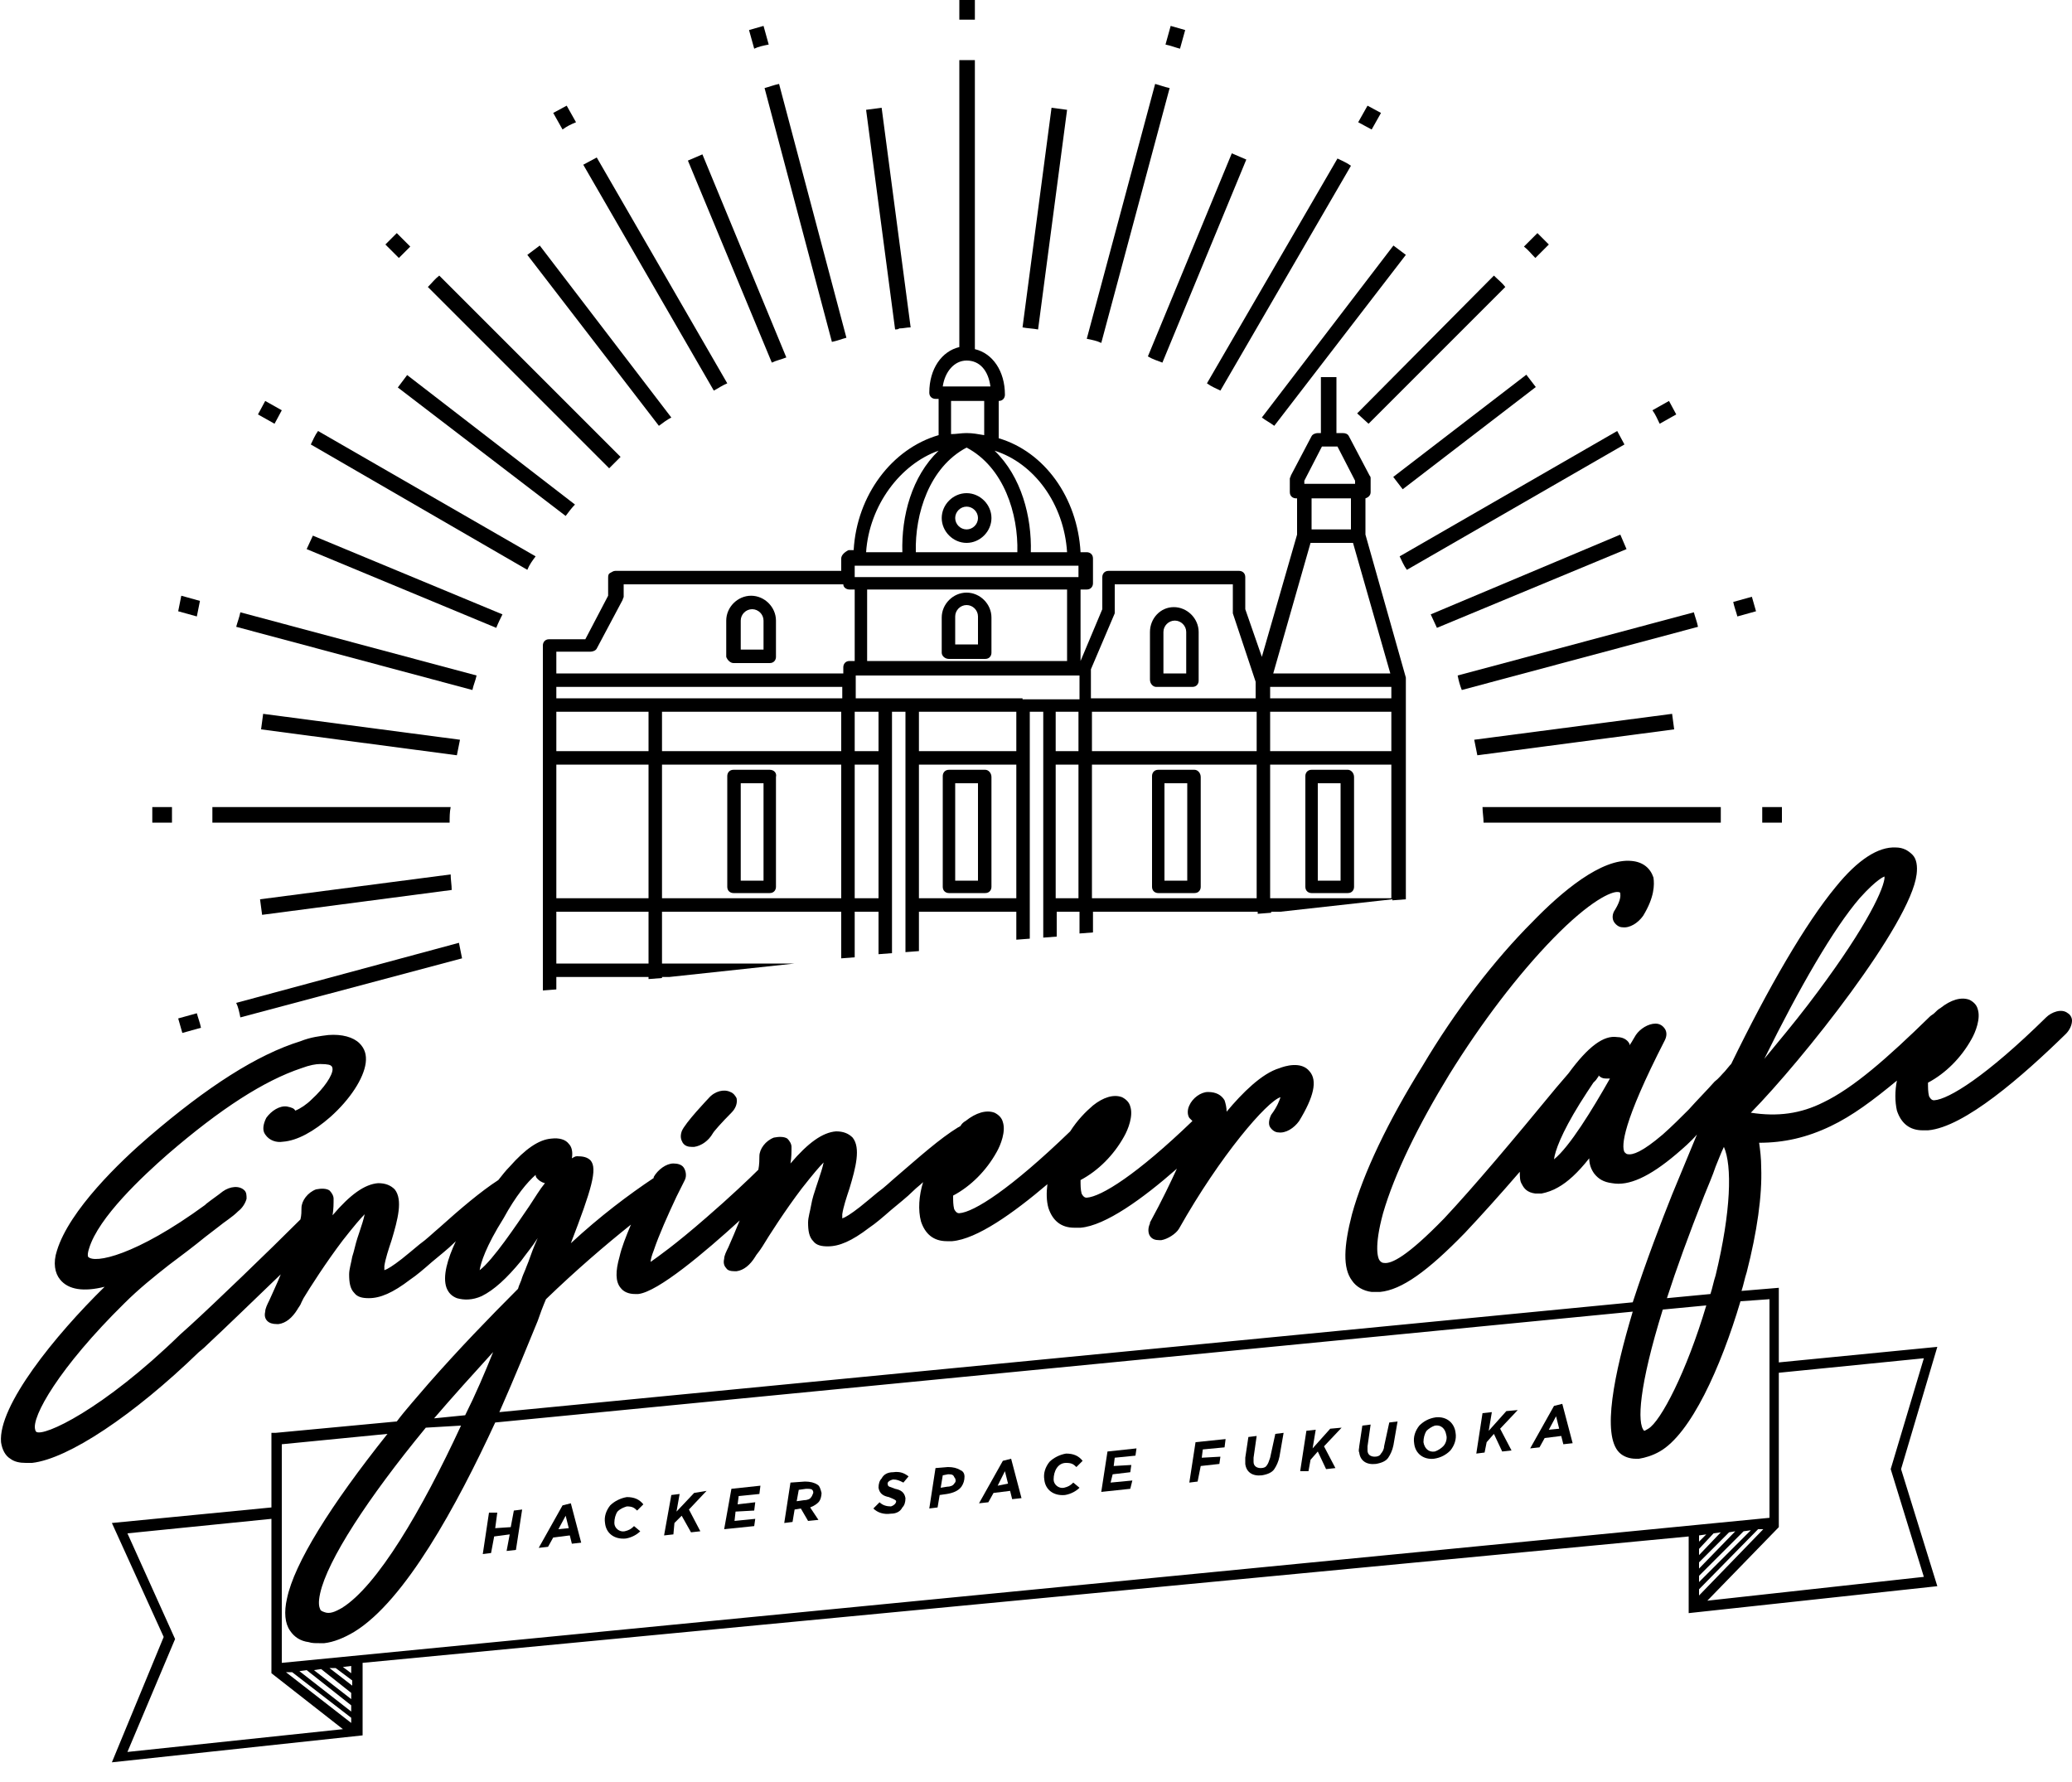 <?xml version="1.0" encoding="utf-8"?>
<!-- Generator: Adobe Illustrator 23.0.4, SVG Export Plug-In . SVG Version: 6.00 Build 0)  -->
<svg version="1.1" id="レイヤー_1" xmlns="http://www.w3.org/2000/svg" xmlns:xlink="http://www.w3.org/1999/xlink" x="0px"
	 y="0px" viewBox="0 0 200 172" style="enable-background:new 0 0 200 172;" xml:space="preserve">
<style type="text/css">
	.st0{fill:#000;}
</style>
<g>
	<path class="st0" d="M86.8,31.7c0.4,0,0.7-0.1,1.1-0.1l-2.8-21.2l-1.5,0.2l2.8,21.2C86.5,31.8,86.7,31.8,86.8,31.7z"/>
	<path class="st0" d="M75.9,34.5l-8.1-19.6l-1.4,0.6L74.5,35C74.9,34.8,75.4,34.7,75.9,34.5z"/>
	<path class="st0" d="M64.8,40.3L52.1,23.7l-1.2,0.9l12.7,16.5C64,40.8,64.4,40.5,64.8,40.3z"/>
	<path class="st0" d="M55.5,48.7L39.3,36.2l-0.9,1.2l16.2,12.4C54.9,49.4,55.2,49,55.5,48.7z"/>
	<path class="st0" d="M48.5,59.3l-18.3-7.6L29.6,53l18.3,7.6C48.1,60.1,48.3,59.7,48.5,59.3z"/>
	<path class="st0" d="M44.4,71.4l-19-2.5l-0.2,1.5l18.9,2.5C44.2,72.4,44.3,71.9,44.4,71.4z"/>
	<path class="st0" d="M142.3,71.4c0.1,0.5,0.2,1,0.3,1.5l19-2.5l-0.2-1.5L142.3,71.4z"/>
	<path class="st0" d="M25.3,88.3l18.3-2.4c0-0.5-0.1-1-0.1-1.5l-18.4,2.4L25.3,88.3z"/>
	<path class="st0" d="M138.1,59.3c0.2,0.4,0.4,0.9,0.6,1.3l18.3-7.6l-0.6-1.4L138.1,59.3z"/>
	<rect x="133.3" y="41" transform="matrix(0.793 -0.609 0.609 0.793 3.807 94.7)" class="st0" width="16.2" height="1.5"/>
	<path class="st0" d="M123,41.1l12.7-16.5l-1.2-0.9l-12.7,16.6C122.2,40.6,122.6,40.8,123,41.1z"/>
	<path class="st0" d="M112.2,35l8.1-19.6l-1.4-0.6l-8.1,19.6C111.3,34.7,111.7,34.8,112.2,35z"/>
	<path class="st0" d="M103,10.6l-1.5-0.2l-2.8,21.2c0.5,0.1,1,0.1,1.5,0.2L103,10.6z"/>
	<path class="st0" d="M94.1,0h-1.5v1.9c0.5,0,1,0,1.5,0V0z"/>
	<path class="st0" d="M80.3,33c0.5-0.1,1-0.3,1.4-0.4L75.2,8.1c-0.5,0.1-1,0.3-1.4,0.4L80.3,33z"/>
	<path class="st0" d="M74.2,4.3l-0.5-1.8l-1.4,0.4l0.5,1.8C73.2,4.5,73.7,4.4,74.2,4.3z"/>
	<path class="st0" d="M70.2,37L57.6,15.2c-0.4,0.2-0.9,0.5-1.3,0.7l12.6,21.8C69.3,37.5,69.7,37.2,70.2,37z"/>
	<path class="st0" d="M55.6,11.8l-0.9-1.6l-1.3,0.7l0.9,1.6C54.7,12.2,55.1,12,55.6,11.8z"/>
	<path class="st0" d="M59.9,44.1L42.4,26.6c-0.4,0.3-0.7,0.7-1.1,1.1l17.5,17.5C59.2,44.8,59.5,44.5,59.9,44.1z"/>
	<path class="st0" d="M39.6,23.8l-1.3-1.3l-1.1,1.1l1.3,1.3C38.9,24.5,39.2,24.2,39.6,23.8z"/>
	<path class="st0" d="M51.7,53.7l-21-12.1c-0.3,0.4-0.5,0.9-0.7,1.3L50.9,55C51.1,54.5,51.4,54.1,51.7,53.7z"/>
	<path class="st0" d="M27.2,39.6l-1.6-0.9L24.9,40l1.6,0.9C26.7,40.5,27,40,27.2,39.6z"/>
	<path class="st0" d="M46,65.2l-22.8-6.1c-0.1,0.5-0.3,1-0.4,1.4l22.8,6.1C45.7,66.1,45.9,65.7,46,65.2z"/>
	<path class="st0" d="M19.3,58l-1.8-0.5L17.2,59l1.8,0.5C19.1,59,19.2,58.5,19.3,58z"/>
	<path class="st0" d="M16.6,77.9h-1.9v1.5h1.9C16.6,78.9,16.6,78.4,16.6,77.9z"/>
	<path class="st0" d="M172,77.9h-1.9c0,0.5,0,1,0,1.5h1.9V77.9z"/>
	<path class="st0" d="M43.4,79.4c0-0.5,0-1,0.1-1.5H20.5c0,0.5,0,1,0,1.5H43.4z"/>
	<path class="st0" d="M166.1,79.4c0-0.5,0-1,0-1.5h-23c0,0.5,0.1,1,0.1,1.5H166.1z"/>
	<path class="st0" d="M169.5,59l-0.4-1.4l-1.8,0.5c0.1,0.5,0.3,1,0.4,1.4L169.5,59z"/>
	<path class="st0" d="M141.1,66.6l22.8-6.1c-0.1-0.5-0.3-1-0.4-1.4l-22.8,6.1C140.8,65.7,140.9,66.1,141.1,66.6z"/>
	<path class="st0" d="M19.4,99.2c-0.1-0.5-0.3-1-0.4-1.4l-1.8,0.5l0.4,1.4L19.4,99.2z"/>
	<path class="st0" d="M23.2,98.2l21.4-5.7c-0.1-0.5-0.2-1-0.3-1.5l-21.5,5.8C23,97.2,23.1,97.7,23.2,98.2z"/>
	<path class="st0" d="M161.8,40l-0.7-1.3l-1.6,0.9c0.3,0.4,0.5,0.9,0.7,1.3L161.8,40z"/>
	<path class="st0" d="M135.8,55l21-12.1c-0.2-0.4-0.5-0.9-0.7-1.3l-21,12.1C135.3,54.1,135.5,54.6,135.8,55z"/>
	<path class="st0" d="M132.1,40.9l13.2-13.2c-0.3-0.4-0.7-0.7-1.1-1.1L131,39.9L132.1,40.9z"/>
	<path class="st0" d="M149.5,23.6l-1.1-1.1l-1.3,1.3c0.4,0.3,0.7,0.7,1.1,1.1L149.5,23.6z"/>
	<path class="st0" d="M117.8,37.7L130.4,16c-0.4-0.3-0.9-0.5-1.3-0.7L116.5,37C116.9,37.3,117.4,37.5,117.8,37.7z"/>
	<path class="st0" d="M133.3,10.9l-1.3-0.7l-0.9,1.6c0.4,0.2,0.9,0.5,1.3,0.7L133.3,10.9z"/>
	<path class="st0" d="M114.4,2.9L113,2.5l-0.5,1.8c0.5,0.1,1,0.3,1.4,0.4L114.4,2.9z"/>
	<path class="st0" d="M112.9,8.5c-0.5-0.1-1-0.3-1.4-0.4l-6.6,24.6c0.5,0.1,1,0.2,1.4,0.4L112.9,8.5z"/>
	<path class="st0" d="M93.3,47.6c-1.3,0-2.4,1.1-2.4,2.4c0,1.3,1.1,2.4,2.4,2.4c1.3,0,2.4-1.1,2.4-2.4
		C95.7,48.7,94.6,47.6,93.3,47.6z M93.3,51.1c-0.6,0-1.1-0.5-1.1-1.1c0-0.6,0.5-1.1,1.1-1.1c0.6,0,1.1,0.5,1.1,1.1
		C94.4,50.6,93.9,51.1,93.3,51.1z"/>
	<path class="st0" d="M70.8,64h3.5c0.4,0,0.6-0.3,0.6-0.6v-3.5c0-1.3-1.1-2.4-2.4-2.4c-1.3,0-2.4,1.1-2.4,2.4v3.5
		C70.2,63.7,70.5,64,70.8,64z M71.5,59.9c0-0.6,0.5-1.1,1.1-1.1c0.6,0,1.1,0.5,1.1,1.1v2.8h-2.2V59.9z"/>
	<path class="st0" d="M91.6,63.6h3.5c0.4,0,0.6-0.3,0.6-0.6v-3.4c0-1.3-1.1-2.4-2.4-2.4c-1.3,0-2.4,1.1-2.4,2.4v3.4
		C90.9,63.3,91.2,63.6,91.6,63.6z M92.2,59.5c0-0.6,0.5-1.1,1.1-1.1c0.6,0,1.1,0.5,1.1,1.1v2.7h-2.2V59.5z"/>
	<path class="st0" d="M111.6,66.3h3.5c0.4,0,0.6-0.3,0.6-0.6V61c0-1.3-1.1-2.4-2.4-2.4S111,59.7,111,61v4.6
		C111,66,111.3,66.3,111.6,66.3z M112.3,61c0-0.6,0.5-1.1,1.1-1.1s1.1,0.5,1.1,1.1v4h-2.2V61z"/>
	<path class="st0" d="M74.3,74.3h-3.5c-0.4,0-0.6,0.3-0.6,0.6v10.7c0,0.4,0.3,0.6,0.6,0.6h3.5c0.4,0,0.6-0.3,0.6-0.6V75
		C75,74.6,74.7,74.3,74.3,74.3z M73.7,85h-2.2v-9.4h2.2V85z"/>
	<path class="st0" d="M95.1,74.3h-3.5c-0.4,0-0.6,0.3-0.6,0.6v10.7c0,0.4,0.3,0.6,0.6,0.6h3.5c0.4,0,0.6-0.3,0.6-0.6V75
		C95.7,74.6,95.4,74.3,95.1,74.3z M94.4,85h-2.2v-9.4h2.2V85z"/>
	<path class="st0" d="M115.3,74.3h-3.5c-0.4,0-0.6,0.3-0.6,0.6v10.7c0,0.4,0.3,0.6,0.6,0.6h3.5c0.4,0,0.6-0.3,0.6-0.6V75
		C115.9,74.6,115.6,74.3,115.3,74.3z M114.6,85h-2.2v-9.4h2.2V85z"/>
	<path class="st0" d="M130.1,74.3h-3.5c-0.4,0-0.6,0.3-0.6,0.6v10.7c0,0.4,0.3,0.6,0.6,0.6h3.5c0.4,0,0.6-0.3,0.6-0.6V75
		C130.7,74.6,130.4,74.3,130.1,74.3z M129.4,85h-2.2v-9.4h2.2V85z"/>
	<path class="st0" d="M81.2,53.9v1.2l-21.8,0h0c-0.2,0-0.3,0.1-0.5,0.2s-0.2,0.3-0.2,0.5v1.7l-2.2,4.2H53c-0.4,0-0.6,0.3-0.6,0.6
		v3.4V68v27.6l1.3-0.1v-1.2h8.9v0.2l1.3-0.1v-0.1h0.7L76.7,93H63.9v-5h17.3v4.5l1.3-0.1V88h2.3v4.1l1.3-0.1V68.7h1.3v23.2l1.3-0.1
		V88h9.4v2.7l1.3-0.1V68.7h1.3v21.8l1.3-0.1V88h2.2v2.1l1.3-0.1V88h15.9v0.2l1.3-0.1V88h0.9l10.8-1.2v0.1l1.3-0.1V68v-2.4
		c0-0.1,0-0.1,0-0.2l-3.9-13.8v-3.5c0.3-0.1,0.5-0.3,0.5-0.6v-1.3c0-0.1,0-0.2-0.1-0.3l-2-3.8c-0.1-0.2-0.3-0.3-0.6-0.3H129v-5.4
		h-1.5v5.4h-0.3c-0.2,0-0.5,0.1-0.6,0.3l-2,3.8c0,0.1-0.1,0.2-0.1,0.3v1.3c0,0.4,0.3,0.6,0.6,0.6h0.1v3.5l-3.4,11.8l-1.6-4.6v-3.1
		c0-0.4-0.3-0.6-0.6-0.6H107c-0.4,0-0.6,0.3-0.6,0.6v3.1l-2.1,5h0v-6.9h0.5h0.1c0.4,0,0.6-0.3,0.6-0.6v-2.4c0-0.4-0.3-0.6-0.6-0.6
		h-0.1h-0.5c-0.3-5.3-3.5-9.7-7.9-11v-3.6h0c0.4,0,0.6-0.3,0.6-0.6c0-2.3-1.2-4-2.9-4.4v-2.3c0,0,0,0,0,0V5.8c-0.2,0-0.4,0-0.6,0
		c-0.3,0-0.6,0-0.9,0v9.7h0v18c-1.7,0.4-2.9,2.1-2.9,4.4c0,0.4,0.3,0.6,0.6,0.6h0.3v3.5c-4.5,1.3-7.9,5.8-8.2,11.1h-0.5
		C81.5,53.3,81.2,53.6,81.2,53.9z M57,62.9c0.2,0,0.5-0.1,0.6-0.3l2.5-4.7c0-0.1,0.1-0.2,0.1-0.3v-1.2l21.2,0c0,0.3,0.3,0.5,0.6,0.5
		h0.5v6.9h-0.5c-0.4,0-0.6,0.3-0.6,0.6V65H53.7v-2.1H57z M93.3,43.2c3.6,1.9,5,6.4,4.9,10.1h-9.8C88.3,49.6,89.7,45.1,93.3,43.2z
		 M103.6,54.6h0.5v1.1h-0.5H82.5v-1.1H83H103.6z M53.7,73.8h8.9v12.9h-8.9V73.8z M53.7,72.5v-3.8h8.9v3.8H53.7z M53.7,66.3h27.6v1.1
		H53.7V66.3z M63.9,68.7h17.3v3.8H63.9V68.7z M62.6,93h-8.9v-5h8.9V93z M63.9,86.7V73.8h17.3v12.9H63.9z M82.5,86.7V73.8h2.3v12.9
		H82.5z M84.8,72.5h-2.3v-3.8h2.3V72.5z M88.7,86.7V73.8h9.4v12.9H88.7z M98.1,72.5h-9.4v-3.8h9.4V72.5z M98.7,67.4H88.1h-2.6h-2.9
		v-1.7v-0.5h21.1h0.5v2.3h-2.8H98.7z M122.6,68.7h11.7v3.8h-11.7V68.7z M134.3,67.4h-11.7v-1.1h11.7V67.4z M121.3,72.5h-15.9v-3.8
		h15.9V72.5z M104.1,68.7v3.8h-2.2v-3.8H104.1z M101.9,86.7V73.8h2.2v12.9H101.9z M105.4,86.7V73.8h15.9v12.9H105.4z M122.6,86.7
		V73.8h11.7v12.9H122.6z M127.6,43.1h1.5l1.7,3.3v0.3H126c0,0-0.1,0-0.1,0v-0.3L127.6,43.1z M130.4,48.1v3h-3.8v-3H130.4z
		 M126.5,52.4h4.1l3.6,12.6h-11.3L126.5,52.4z M107.6,59.2c0-0.1,0-0.2,0-0.2v-2.6h11.4v2.6c0,0.1,0,0.1,0,0.2l2.2,6.6v1.6h-15.9
		v-2.8L107.6,59.2z M103,63.8H83.7v-6.9H103V63.8z M103,53.3h-3.5c0.1-3.4-0.9-7.3-3.5-9.8C99.8,44.7,102.7,48.6,103,53.3z
		 M93.3,34.8c1.3,0,2.1,1,2.3,2.5H91C91.2,35.9,92.1,34.8,93.3,34.8z M91.9,38.7H95v3.3c-0.6-0.1-1.1-0.2-1.7-0.2
		c-0.5,0-1,0.1-1.5,0.1V38.7z M90.6,43.5c-2.6,2.5-3.6,6.3-3.5,9.8h-3.5C83.9,48.8,86.9,44.8,90.6,43.5z"/>
	<polygon class="st0" points="49.3,147.4 47.8,147.5 48,146 47.2,146 46.6,150 47.4,149.9 47.7,148.3 49.2,148.1 48.9,149.7 
		49.8,149.6 50.4,145.7 49.6,145.8 	"/>
	<path class="st0" d="M54.3,145.3l-2.3,4.1l0.9-0.1l0.5-0.9l1.6-0.2l0.2,0.8l0.9-0.1l-1-3.8L54.3,145.3z M53.9,147.6l0.7-1.3
		l0.3,1.2L53.9,147.6z"/>
	<path class="st0" d="M60.5,145.4c0.5,0,0.7,0.1,1,0.4l0.6-0.6c-0.4-0.5-0.9-0.7-1.6-0.7c-0.6,0.1-1.2,0.4-1.6,0.8
		c-0.4,0.5-0.6,1.1-0.5,1.7c0.1,1,0.9,1.6,2,1.5c0.6-0.1,1.1-0.4,1.4-0.7l-0.6-0.5c-0.3,0.3-0.5,0.4-0.9,0.5c-0.5,0.1-1-0.3-1-0.8
		c0-0.4,0.1-0.8,0.3-1.1C59.9,145.6,60.2,145.5,60.5,145.4z"/>
	<polygon class="st0" points="67,144.1 65.3,145.9 65.6,144.2 64.8,144.3 64.1,148.2 65,148.1 65.1,147 65.8,146.3 66.7,147.9 
		67.6,147.8 66.5,145.7 68.2,143.9 	"/>
	<polygon class="st0" points="69.9,147.6 72.8,147.3 72.9,146.6 70.9,146.8 71,145.9 72.8,145.8 72.9,145 71.2,145.2 71.3,144.4 
		73.3,144.2 73.4,143.4 70.6,143.7 	"/>
	<path class="st0" d="M78.9,143.3c-0.3-0.2-0.7-0.3-1.2-0.3l-1.4,0.1l-0.6,3.9l0.8-0.1l0.2-1.2l0.6-0.1l0.7,1.2l1-0.1l-0.8-1.2
		c0.5-0.2,0.7-0.4,0.8-0.5c0.2-0.2,0.3-0.6,0.3-0.9C79.2,143.7,79.1,143.4,78.9,143.3z M78.3,144.5c-0.1,0.2-0.4,0.3-0.7,0.3
		l-0.7,0.1l0.2-1.1l0.7-0.1c0.3,0,0.5,0,0.6,0.1c0.1,0.1,0.1,0.2,0.1,0.3C78.4,144.3,78.4,144.4,78.3,144.5z"/>
	<path class="st0" d="M86.2,142.8c0.4,0,0.6,0.1,1,0.3l0.5-0.6c-0.4-0.3-0.8-0.5-1.5-0.4c-0.5,0-0.9,0.2-1.1,0.6
		c-0.2,0.2-0.3,0.5-0.3,0.9c0.1,0.6,0.5,0.8,1,0.9c0.5,0.2,0.7,0.3,0.7,0.4c0,0.2-0.2,0.4-0.5,0.5c-0.4,0-0.8-0.1-1.1-0.4l-0.6,0.6
		c0.4,0.4,1,0.6,1.7,0.5c0.5,0,0.9-0.2,1.1-0.6c0.2-0.2,0.3-0.5,0.3-0.9c-0.1-0.6-0.5-0.8-1-0.9c-0.5-0.2-0.7-0.2-0.7-0.4
		C85.6,143.1,85.8,142.9,86.2,142.8z"/>
	<path class="st0" d="M92.7,141.9c-0.3-0.2-0.7-0.3-1.2-0.3l-1.2,0.1l-0.6,3.9l0.8-0.1l0.2-1.2l0.7-0.1c0.6-0.1,1.1-0.3,1.4-0.7
		c0.2-0.3,0.3-0.6,0.3-1C93.1,142.3,93,142,92.7,141.9z M92.1,143.2c-0.1,0.2-0.4,0.3-0.7,0.3l-0.6,0.1l0.2-1.2l0.5-0.1
		c0.2,0,0.4,0,0.5,0.1c0.1,0.1,0.1,0.2,0.2,0.3C92.3,143,92.2,143.1,92.1,143.2z"/>
	<path class="st0" d="M96.8,141l-2.3,4.1l0.9-0.1l0.5-0.9l1.6-0.2l0.2,0.8l0.9-0.1l-1-3.8L96.8,141z M96.3,143.4L97,142l0.3,1.2
		L96.3,143.4z"/>
	<path class="st0" d="M102.9,141.2c0.5,0,0.7,0.1,1,0.4l0.6-0.6c-0.4-0.5-0.9-0.7-1.6-0.7c-0.6,0.1-1.2,0.4-1.6,0.8
		c-0.4,0.5-0.6,1.1-0.5,1.7c0.1,1,0.9,1.6,2,1.5c0.6-0.1,1.1-0.4,1.4-0.7l-0.6-0.5c-0.3,0.3-0.5,0.4-0.9,0.5c-0.5,0.1-1-0.3-1-0.8
		c0-0.4,0.1-0.8,0.3-1.1C102.2,141.4,102.5,141.2,102.9,141.2z"/>
	<polygon class="st0" points="106.3,144 109.1,143.7 109.3,142.9 107.2,143.1 107.4,142.3 109.1,142.1 109.2,141.4 107.5,141.5 
		107.6,140.7 109.6,140.5 109.7,139.8 106.9,140.1 	"/>
	<polygon class="st0" points="114.8,143.1 115.6,143 115.9,141.5 117.7,141.3 117.8,140.6 116,140.7 116.1,139.9 118.2,139.7 
		118.3,138.9 115.4,139.2 	"/>
	<path class="st0" d="M122.6,140.7c-0.1,0.3-0.2,0.6-0.3,0.7c-0.1,0.2-0.3,0.3-0.6,0.3c-0.4,0-0.7-0.2-0.7-0.6c0-0.2,0-0.3,0-0.4
		l0.3-2.1l-0.8,0.1l-0.3,2c0,0.2,0,0.4,0,0.6c0.1,0.8,0.7,1.2,1.6,1.1c0.6-0.1,1-0.3,1.2-0.6c0.2-0.3,0.4-0.7,0.5-1.2l0.4-2.3
		l-0.8,0.1L122.6,140.7z"/>
	<polygon class="st0" points="128.4,137.9 126.7,139.8 127,138 126.1,138.1 125.5,142 126.3,142 126.5,140.9 127.2,140.1 128,141.8 
		128.9,141.7 127.8,139.6 129.5,137.8 	"/>
	<path class="st0" d="M133.6,139.6c0,0.3-0.2,0.6-0.3,0.7c-0.1,0.2-0.3,0.3-0.6,0.3c-0.4,0-0.7-0.2-0.7-0.6c0-0.2,0-0.3,0-0.4
		l0.3-2.1l-0.8,0.1l-0.3,2c0,0.2-0.1,0.4,0,0.6c0.1,0.8,0.7,1.2,1.6,1.1c0.6-0.1,1-0.3,1.2-0.6c0.2-0.3,0.4-0.7,0.5-1.2l0.4-2.3
		l-0.8,0.1L133.6,139.6z"/>
	<path class="st0" d="M138.6,136.8c-0.7,0.1-1.2,0.4-1.6,0.8c-0.4,0.5-0.6,1.1-0.5,1.7c0.1,1,0.9,1.6,1.9,1.5
		c0.7-0.1,1.2-0.4,1.6-0.8c0.4-0.5,0.6-1.1,0.5-1.7C140.4,137.4,139.7,136.7,138.6,136.8z M139.3,139.6c-0.2,0.2-0.5,0.4-0.8,0.5
		c-0.6,0.1-1-0.3-1.1-0.9c0-0.4,0.1-0.8,0.3-1.1c0.2-0.2,0.5-0.4,0.8-0.5c0.6-0.1,1,0.3,1.1,0.9
		C139.7,138.8,139.6,139.3,139.3,139.6z"/>
	<polygon class="st0" points="145.4,136.2 143.7,138.1 144,136.3 143.1,136.4 142.5,140.3 143.3,140.2 143.5,139.2 144.2,138.4 
		145,140.1 145.9,140 144.8,137.9 146.5,136.1 	"/>
	<path class="st0" d="M150,135.7l-2.3,4.1l0.9-0.1l0.5-0.9l1.6-0.2l0.2,0.8l0.9-0.1l-1-3.8L150,135.7z M149.5,138l0.7-1.3l0.3,1.2
		L149.5,138z"/>
	<path class="st0" d="M70.5,105.4c-0.6-0.3-1.5-0.1-2.1,0.6c0,0-2.3,2.4-2.6,3.2c-0.2,0.6,0,0.9,0.1,1.1c0.2,0.3,0.5,0.4,0.9,0.4
		c0.1,0,0.1,0,0.2,0h0c0.7-0.1,1.4-0.6,1.8-1.3c0.1-0.2,0.9-1.1,1.8-2c0.4-0.4,0.6-0.9,0.5-1.4C71,105.8,70.8,105.5,70.5,105.4z"/>
	<path class="st0" d="M183.1,107.2c0.4,1.2,1.2,1.9,2.5,1.9c0.1,0,0.3,0,0.4,0l0.1,0c3.5-0.3,9.1-5.2,13.3-9.3
		c0.4-0.4,0.6-0.9,0.6-1.3c0-0.3-0.2-0.6-0.4-0.7c-0.6-0.5-1.6-0.1-2.1,0.4c-5.8,5.7-9.4,7.9-10.8,8c-0.1,0-0.3,0-0.5-0.4
		c-0.1-0.4-0.1-0.8-0.1-1.3c1.7-0.9,3.2-2.4,4.2-4.2c0.4-0.7,0.9-2,0.6-2.9c-0.1-0.4-0.4-0.7-0.8-0.9c-0.8-0.3-1.8,0-2.8,0.8
		c-0.2,0.1-0.4,0.3-0.6,0.5c-0.1,0.1-0.3,0.2-0.4,0.3c-4.2,4.1-7.4,6.9-10.3,8.3c-2.2,1.1-4.4,1.4-7,1c5-5.1,15.4-18.2,16-23
		c0.1-0.8,0-1.5-0.4-1.9c-0.4-0.4-0.9-0.7-1.6-0.7c-1.7-0.1-3.7,1.2-5.8,3.8c-2.9,3.5-6.5,9.7-10.1,17.1c0,0,0,0-0.1,0.1l-0.5,0.6
		c-0.3,0.3-0.6,0.7-1,1c-0.8,0.9-1.7,1.8-2.5,2.7c-0.8,0.8-1.6,1.6-2.5,2.4c-2,1.7-2.9,2-3.4,1.9c-0.1,0-0.2-0.1-0.3-0.2
		c-0.3-0.6-0.2-2.8,3.9-10.8c0.2-0.4,0.2-0.8,0-1.1c-0.2-0.3-0.5-0.5-0.9-0.5c-0.7,0-1.5,0.5-1.9,1.1l-0.3,0.5
		c-0.1,0.2-0.2,0.3-0.3,0.5c0,0,0,0,0-0.1c-0.1-0.3-0.5-0.7-1.2-0.7c-1.3-0.2-2.8,0.9-4.7,3.5l-1.2,1.4c-4.2,5.1-7.9,9.5-10.8,12.6
		c-3.6,3.7-5.1,4.4-5.8,4.3c-0.2,0-0.3-0.1-0.4-0.2c-0.2-0.2-0.6-1.3,0.3-4.6c1.1-3.8,3.4-8.5,6.4-13.4c3.1-5,6.6-9.6,10-13.1
		c3.6-3.7,5.7-4.6,6.3-4.5c0.2,0,0.2,0.1,0.2,0.2c0,0.1,0.1,0.5-0.5,1.5c-0.3,0.4-0.3,0.9-0.1,1.2c0.2,0.3,0.5,0.5,0.8,0.5
		c0.7,0.1,1.5-0.4,2-1.1c1.1-1.8,1.1-3,1-3.7c-0.3-0.9-1-1.5-2.1-1.6c-2.9-0.3-6.8,3-9.6,5.9c-3.6,3.6-7.4,8.5-10.6,13.9
		c-3.3,5.3-5.7,10.3-6.8,14.3c-0.8,3.1-0.9,5.2,0,6.4c0.4,0.6,1.1,1,1.9,1.1c0.1,0,0.2,0,0.3,0c0.2,0,0.4,0,0.5,0
		c2.1-0.2,4.6-2,8.2-5.7c1.6-1.7,3.4-3.7,5.3-5.9c0,0.5,0,0.9,0.2,1.2c0.2,0.4,0.5,0.8,1.3,0.9c0.1,0,0.2,0,0.3,0c0.1,0,0.2,0,0.3,0
		c0.5-0.1,1.1-0.3,1.6-0.6c0.9-0.5,1.9-1.4,3-2.8c0,0.6,0.2,1.1,0.5,1.5c0.4,0.5,0.9,0.8,1.7,0.9c1.6,0.3,3.6-0.6,6.2-2.8
		c0.7-0.6,1.4-1.2,2-1.9c-0.8,1.9-1.6,3.9-2.4,5.8c-1,2.5-2.5,6.4-3.8,10.4L48.2,136.3c1.5-3.4,2.8-6.6,3.7-8.8
		c0.2-0.6,0.5-1.4,0.8-2.1c2.9-2.8,5.7-5.2,8.2-7.2c-0.5,1.2-0.9,2.2-1.1,3.1c-0.4,1.4-0.4,2.4,0.1,3c0.3,0.4,0.8,0.6,1.4,0.6
		c0,0,0.1,0,0.1,0l0.2,0c1.9-0.2,6.4-4,9.8-7.1c-0.4,1-0.8,1.9-1.1,2.6c-0.2,0.4-0.4,0.8-0.4,1.1c-0.1,0.4,0,0.7,0.2,0.9
		c0.1,0.2,0.4,0.3,0.8,0.3l0,0l0.2,0c0.7-0.1,1.3-0.6,1.8-1.4c0.1-0.2,0.3-0.4,0.5-0.7l0.2-0.3c0.6-1,2.2-3.5,3.8-5.6
		c1.1-1.4,1.7-2.1,2.1-2.5c-0.1,0.5-0.3,1.1-0.5,1.7l-0.2,0.6c-0.2,0.6-0.4,1.2-0.5,1.8c-0.1,0.6-0.3,1.2-0.3,1.7
		c0,0.8,0.1,1.4,0.5,1.8c0.3,0.4,0.8,0.5,1.4,0.5c1.1,0,2.3-0.5,4-1.8c0.6-0.4,1.3-1,2.1-1.7c0.7-0.6,1.5-1.2,2.2-1.9
		c0.3-0.3,0.6-0.5,0.9-0.8c-0.4,1.3-0.5,2.7-0.2,3.8c0.4,1.2,1.2,1.9,2.5,1.9c0.1,0,0.3,0,0.4,0l0.1,0c2.4-0.2,5.9-2.7,9.2-5.5
		c-0.1,0.8-0.1,1.6,0.1,2.3c0.4,1.2,1.2,1.9,2.5,1.9c0.1,0,0.3,0,0.5,0l0.1,0c2.4-0.2,6-2.8,9.3-5.7c-0.6,1.3-1.4,3-2.6,5.2l0,0.1
		c-0.2,0.4-0.2,0.9,0,1.2c0.2,0.3,0.5,0.4,0.9,0.4c0.1,0,0.1,0,0.2,0c0.6-0.1,1.4-0.6,1.7-1.1c4-7.1,8.5-12.3,9.8-12.7
		c-0.1,0.3-0.3,0.9-0.9,1.7l0,0c-0.2,0.4-0.3,0.9-0.1,1.2c0.2,0.3,0.5,0.5,0.8,0.5c0.7,0.1,1.5-0.4,2-1.1c1.4-2.3,1.8-3.9,1-4.8
		c-0.8-1-2.4-0.5-2.9-0.3c-1.7,0.5-3.6,2.4-5.1,4.2c0-0.4-0.1-0.8-0.2-1.1c-0.3-0.5-0.8-0.8-1.6-0.8c-0.7,0-1.5,0.6-1.8,1.3
		c-0.2,0.4-0.2,0.9,0,1.2c0.1,0.1,0.2,0.2,0.3,0.3c-5.4,5.2-8.8,7.3-10.2,7.4c-0.1,0-0.3,0-0.5-0.4c-0.1-0.4-0.1-0.8-0.1-1.3
		c1.7-0.9,3.2-2.4,4.2-4.2c0.4-0.7,0.9-2,0.6-2.9c-0.1-0.4-0.4-0.7-0.8-0.9c-0.8-0.3-1.8,0-2.8,0.8c-0.7,0.6-1.5,1.4-2.2,2.5
		c-5.8,5.6-9.3,7.8-10.7,7.9c-0.1,0-0.3,0-0.5-0.4c-0.1-0.4-0.1-0.8-0.1-1.3c1.7-0.9,3.2-2.4,4.2-4.2c0.4-0.7,0.9-2,0.6-2.9
		c-0.1-0.4-0.4-0.7-0.8-0.9c-0.8-0.3-1.8,0-2.8,0.8c-0.2,0.1-0.4,0.3-0.5,0.5c-0.1,0-0.1,0.1-0.2,0.1c-1.8,1.1-3.8,2.9-5.9,4.7
		c-0.6,0.5-1.2,1.1-1.9,1.6c-0.6,0.5-1.2,1-1.7,1.4c-0.9,0.7-1.4,1-1.7,1.1c0-0.1,0-0.2,0-0.4c0.1-0.7,0.4-1.6,0.7-2.5
		c0.6-2,1.1-3.9,0.3-4.9c-0.4-0.4-0.9-0.6-1.6-0.6c-1.3,0.1-2.7,1.1-4.4,3.1c0.1-0.6,0.1-1.1,0.1-1.6c0-0.3-0.2-0.6-0.4-0.8
		c-0.3-0.2-0.8-0.2-1.3-0.1c-0.8,0.3-1.4,1.1-1.4,1.8c0,0.3,0,0.8-0.1,1.3c-0.8,0.8-2.8,2.7-5,4.6c-3.1,2.7-4.7,3.8-5.4,4.3
		c0-0.2,0.1-0.6,0.3-1.1c0.5-1.5,1.4-3.5,2.2-5.2l0.8-1.6c0.2-0.4,0.1-0.9-0.1-1.2c-0.2-0.3-0.6-0.4-1-0.4c-0.7,0-1.5,0.6-1.9,1.3
		c0,0,0,0.1,0,0.1c-2.4,1.6-5.2,3.7-8,6.3c2-5.2,2.6-7.2,1.9-8c-0.3-0.3-0.7-0.4-1.3-0.4c-0.2,0-0.3,0.1-0.5,0.2
		c0.1-0.6,0-1.1-0.3-1.4c-0.3-0.4-0.9-0.6-1.7-0.5c-1.2,0.1-2.5,1-4,2.7c-0.4,0.4-0.7,0.8-1.1,1.3c-1.7,1.1-3.7,2.8-5.7,4.6
		c-0.6,0.5-1.2,1.1-1.9,1.6c-0.6,0.5-1.2,1-1.7,1.4c-0.9,0.7-1.4,1-1.7,1.1c0-0.1,0-0.2,0-0.4c0.1-0.7,0.4-1.6,0.7-2.5
		c0.6-2,1.1-3.9,0.3-4.9c-0.4-0.4-0.9-0.6-1.6-0.6c-1.3,0.1-2.7,1.1-4.4,3.1c0.1-0.6,0.1-1.1,0.1-1.6c0-0.3-0.2-0.6-0.4-0.8
		c-0.3-0.2-0.8-0.2-1.3-0.1c-0.8,0.3-1.4,1.1-1.4,1.8c0,0.3,0,0.7-0.1,1.1c-3.1,3.1-8.3,8.1-10.6,10.2c-1,0.9-1,0.9-1,0.9
		c-7.5,7.3-13.2,9.9-13.9,9.4c0,0-0.1-0.1-0.1-0.2C3,136.8,5.7,132,12,125.8c1.4-1.4,2.9-2.6,4.3-3.7c1.2-0.9,2.4-1.8,3.5-2.7l1.3-1
		c0.6-0.5,1.3-0.9,1.9-1.5c0.4-0.3,0.7-0.8,0.8-1.2c0-0.3,0-0.6-0.2-0.8c-0.5-0.5-1.4-0.4-2.1,0.1c-0.5,0.4-1.1,0.8-1.6,1.2
		l-0.1,0.1c-6.7,4.9-10.7,5.7-11.3,5c0,0-0.1-0.2,0.1-0.8c0.9-3,5.2-7,7.6-9.1c5.1-4.4,9.3-7.1,12.9-8.3c0.8-0.3,1.4-0.4,1.8-0.4
		c0.8,0,1,0.1,1.1,0.2c0,0,0.1,0.1,0.1,0.3c0,0.6-0.8,1.8-2,2.9c-0.5,0.5-1.1,0.9-1.6,1.1c0,0,0,0,0,0c-0.1-0.2-0.3-0.3-0.8-0.4
		c-0.7-0.1-1.5,0.4-2,1.1c-0.3,0.6-0.4,1.2-0.1,1.6c0.4,0.6,1.1,0.8,1.7,0.7c1.4-0.1,3-1,4.6-2.4c1.9-1.7,3.2-3.7,3.4-5.2
		c0.1-0.8-0.1-1.4-0.6-1.9c-0.6-0.6-1.7-0.9-3-0.8c-0.8,0.1-1.7,0.2-2.7,0.6c-4.2,1.3-9,4.4-14.6,9.2c-2.8,2.4-7.7,7.1-8.9,11
		c-0.4,1.2-0.2,2.2,0.3,2.8c0.8,1,2.3,1.2,4.3,0.7c-4.8,4.7-10.3,11.5-10,15c0.1,0.7,0.4,1.3,0.9,1.6c0.4,0.3,0.9,0.4,1.5,0.4
		c0.2,0,0.4,0,0.6,0h0c3.5-0.4,9.8-4.6,16.1-10.7c0,0,0.4-0.3,0.9-0.8c1.4-1.3,4.3-4.1,7-6.7c-0.4,1-0.8,1.8-1.1,2.5
		c-0.2,0.4-0.4,0.8-0.4,1.1c-0.1,0.4,0,0.7,0.2,0.9c0.2,0.2,0.5,0.3,0.9,0.3l0.2,0c0.7-0.1,1.3-0.6,1.8-1.4c0.1-0.2,0.3-0.4,0.4-0.7
		l0.2-0.4c0.6-1,2.2-3.5,3.8-5.6c1.1-1.4,1.7-2.1,2.1-2.5c-0.1,0.5-0.3,1.1-0.5,1.7l-0.2,0.6c-0.2,0.6-0.3,1.2-0.5,1.8
		c-0.1,0.6-0.3,1.2-0.3,1.7c0,0.8,0.1,1.4,0.5,1.8c0.3,0.4,0.8,0.5,1.4,0.5c1.1,0,2.3-0.5,4-1.8c0.6-0.4,1.3-1,2.1-1.7
		c0.7-0.6,1.5-1.2,2.2-1.9c0,0,0.1-0.1,0.1-0.1c-0.8,1.7-1.3,3.4-0.9,4.5c0.2,0.5,0.5,0.8,1,1c0.7,0.2,1.5,0.2,2.4-0.2
		c1.2-0.6,2.4-1.7,3.8-3.4c0.5-0.7,1.1-1.4,1.6-2.2c-0.1,0.2-0.2,0.5-0.3,0.7c-0.3,0.7-0.5,1.4-0.8,2.1c-0.1,0.3-0.3,0.7-0.4,1
		c-0.1,0.4-0.3,0.7-0.4,1.1c-2.8,2.8-5.7,5.8-8.6,9.1c-1.1,1.3-2.2,2.5-3.1,3.7l-11.7,1.1l-0.4,0v7.2l-15.4,1.5l5,11l-5,12.1
		l24.2-2.6v-7L163,148.3v7.4l24-2.6l-3.5-11.3l3.5-11.8l-15.3,1.5v-7.2l-3.6,0.3c0.2-0.6,0.3-1.2,0.5-1.8c1-3.9,1.5-7.4,1.4-10.1
		c0-0.9-0.1-1.7-0.2-2.4c2.4,0,4.6-0.5,6.9-1.6c2.1-1,4.1-2.5,6.4-4.4C182.9,105.3,182.9,106.3,183.1,107.2z M165.1,124.9l-4.2,0.4
		c0.9-2.8,2.1-6.1,3.6-9.9c0.4-1,0.8-1.9,1.1-2.8c0.3-0.7,0.5-1.3,0.8-1.9c0.8,1.8,0.7,6.2-0.8,12.4
		C165.4,123.7,165.3,124.3,165.1,124.9z M159.1,137.9c-0.2,0.1-0.3,0.2-0.4,0.2c-0.7-0.7-0.5-4.3,1.8-11.7l4.2-0.4
		C162.8,132.4,160.3,137.2,159.1,137.9z M181.9,84.6c0,0,0,0.1,0,0.2c-0.2,1.4-2.2,5.4-7.4,12.2c-1.3,1.7-2.8,3.5-4.2,5.2
		c3.4-6.9,6.7-12.6,9.2-15.5C181.2,84.8,181.9,84.6,181.9,84.6z M150,111.9c0.1-0.8,0.7-2.5,2.5-5.4l0,0c0.5-0.8,0.9-1.4,1.3-2
		l0.2-0.2c0.1-0.1,0.2-0.3,0.3-0.4c0,0,0,0,0-0.1c0.2,0.2,0.4,0.3,0.7,0.3c0.1,0,0.3,0,0.4,0C153.7,107.1,151.5,110.7,150,111.9z
		 M44.5,137.6c-3.8,8.2-8.1,15.5-11.5,17.6c-0.7,0.4-1.2,0.6-1.7,0.4l0,0c-0.3-0.1-0.4-0.2-0.4-0.3c-0.1-0.2-0.2-0.6,0-1.5
		c0.7-3.2,4.6-9.2,10.2-16L44.5,137.6z M41.9,136.9c1.8-2.1,3.7-4.2,5.7-6.4c-0.8,2-1.7,4.1-2.7,6.1L41.9,136.9z M51.7,113.4
		c0,0.2,0.1,0.3,0.2,0.4c0.1,0.1,0.3,0.3,0.7,0.4c-0.5,0.6-0.9,1.3-1.5,2.2c-1.3,1.9-3.5,5.2-4.8,6.2c0.1-0.7,0.6-2.3,2.3-5
		C49.8,115.4,50.9,114.1,51.7,113.4z M32.4,161l1.6,1.2v0.5l-2.2-1.7L32.4,161z M31,161.1l2.9,2.3v0.6l-3.6-2.8L31,161.1z
		 M29.6,161.2l4.3,3.4v0.6l-5-3.9L29.6,161.2z M28.2,161.4l5.7,4.4v0.5l-6.3-4.9L28.2,161.4z M16.9,158.2L12.3,148l13.9-1.4v14.9
		l0,0l0,0l6.9,5.4l-20.8,2.2L16.9,158.2z M33.9,161.5l-0.8-0.6l0.8-0.1V161.5z M164.7,148.1l-0.7,0.7v-0.6L164.7,148.1z M164,153.4
		l5.7-5.8l0.5,0l-6.2,6.4V153.4z M164,152.7v-0.6l4.3-4.3l0.7-0.1L164,152.7z M164,151.4v-0.6l2.9-2.9l0.6-0.1L164,151.4z
		 M164,150.1v-0.6l1.4-1.5l0.7-0.1L164,150.1z M185.7,131.1l-3.2,10.7l3.2,10.4l-20.9,2.3l6.9-7.1l0,0v-14.9L185.7,131.1z
		 M170.8,125.4v21.1l-143.6,14v-21.1l10.2-1c-5.5,6.9-9,12.5-9.7,15.9c-0.3,1.3-0.2,2.4,0.3,3.1c0.4,0.6,1,1,1.8,1.1
		c0.3,0.1,0.6,0.1,1,0.1c0.2,0,0.3,0,0.5,0c0.9-0.1,1.9-0.5,2.9-1.1c4.9-3,9.9-12.2,13.6-20.2l109.8-10.7c-1.8,6-3,11.9-1.3,13.6
		c0.4,0.4,1,0.6,1.6,0.6c0.1,0,0.2,0,0.3,0c0.6-0.1,1.3-0.3,2-0.7c3-1.7,5.9-8.1,7.8-14.5L170.8,125.4z"/>
</g>
</svg>
